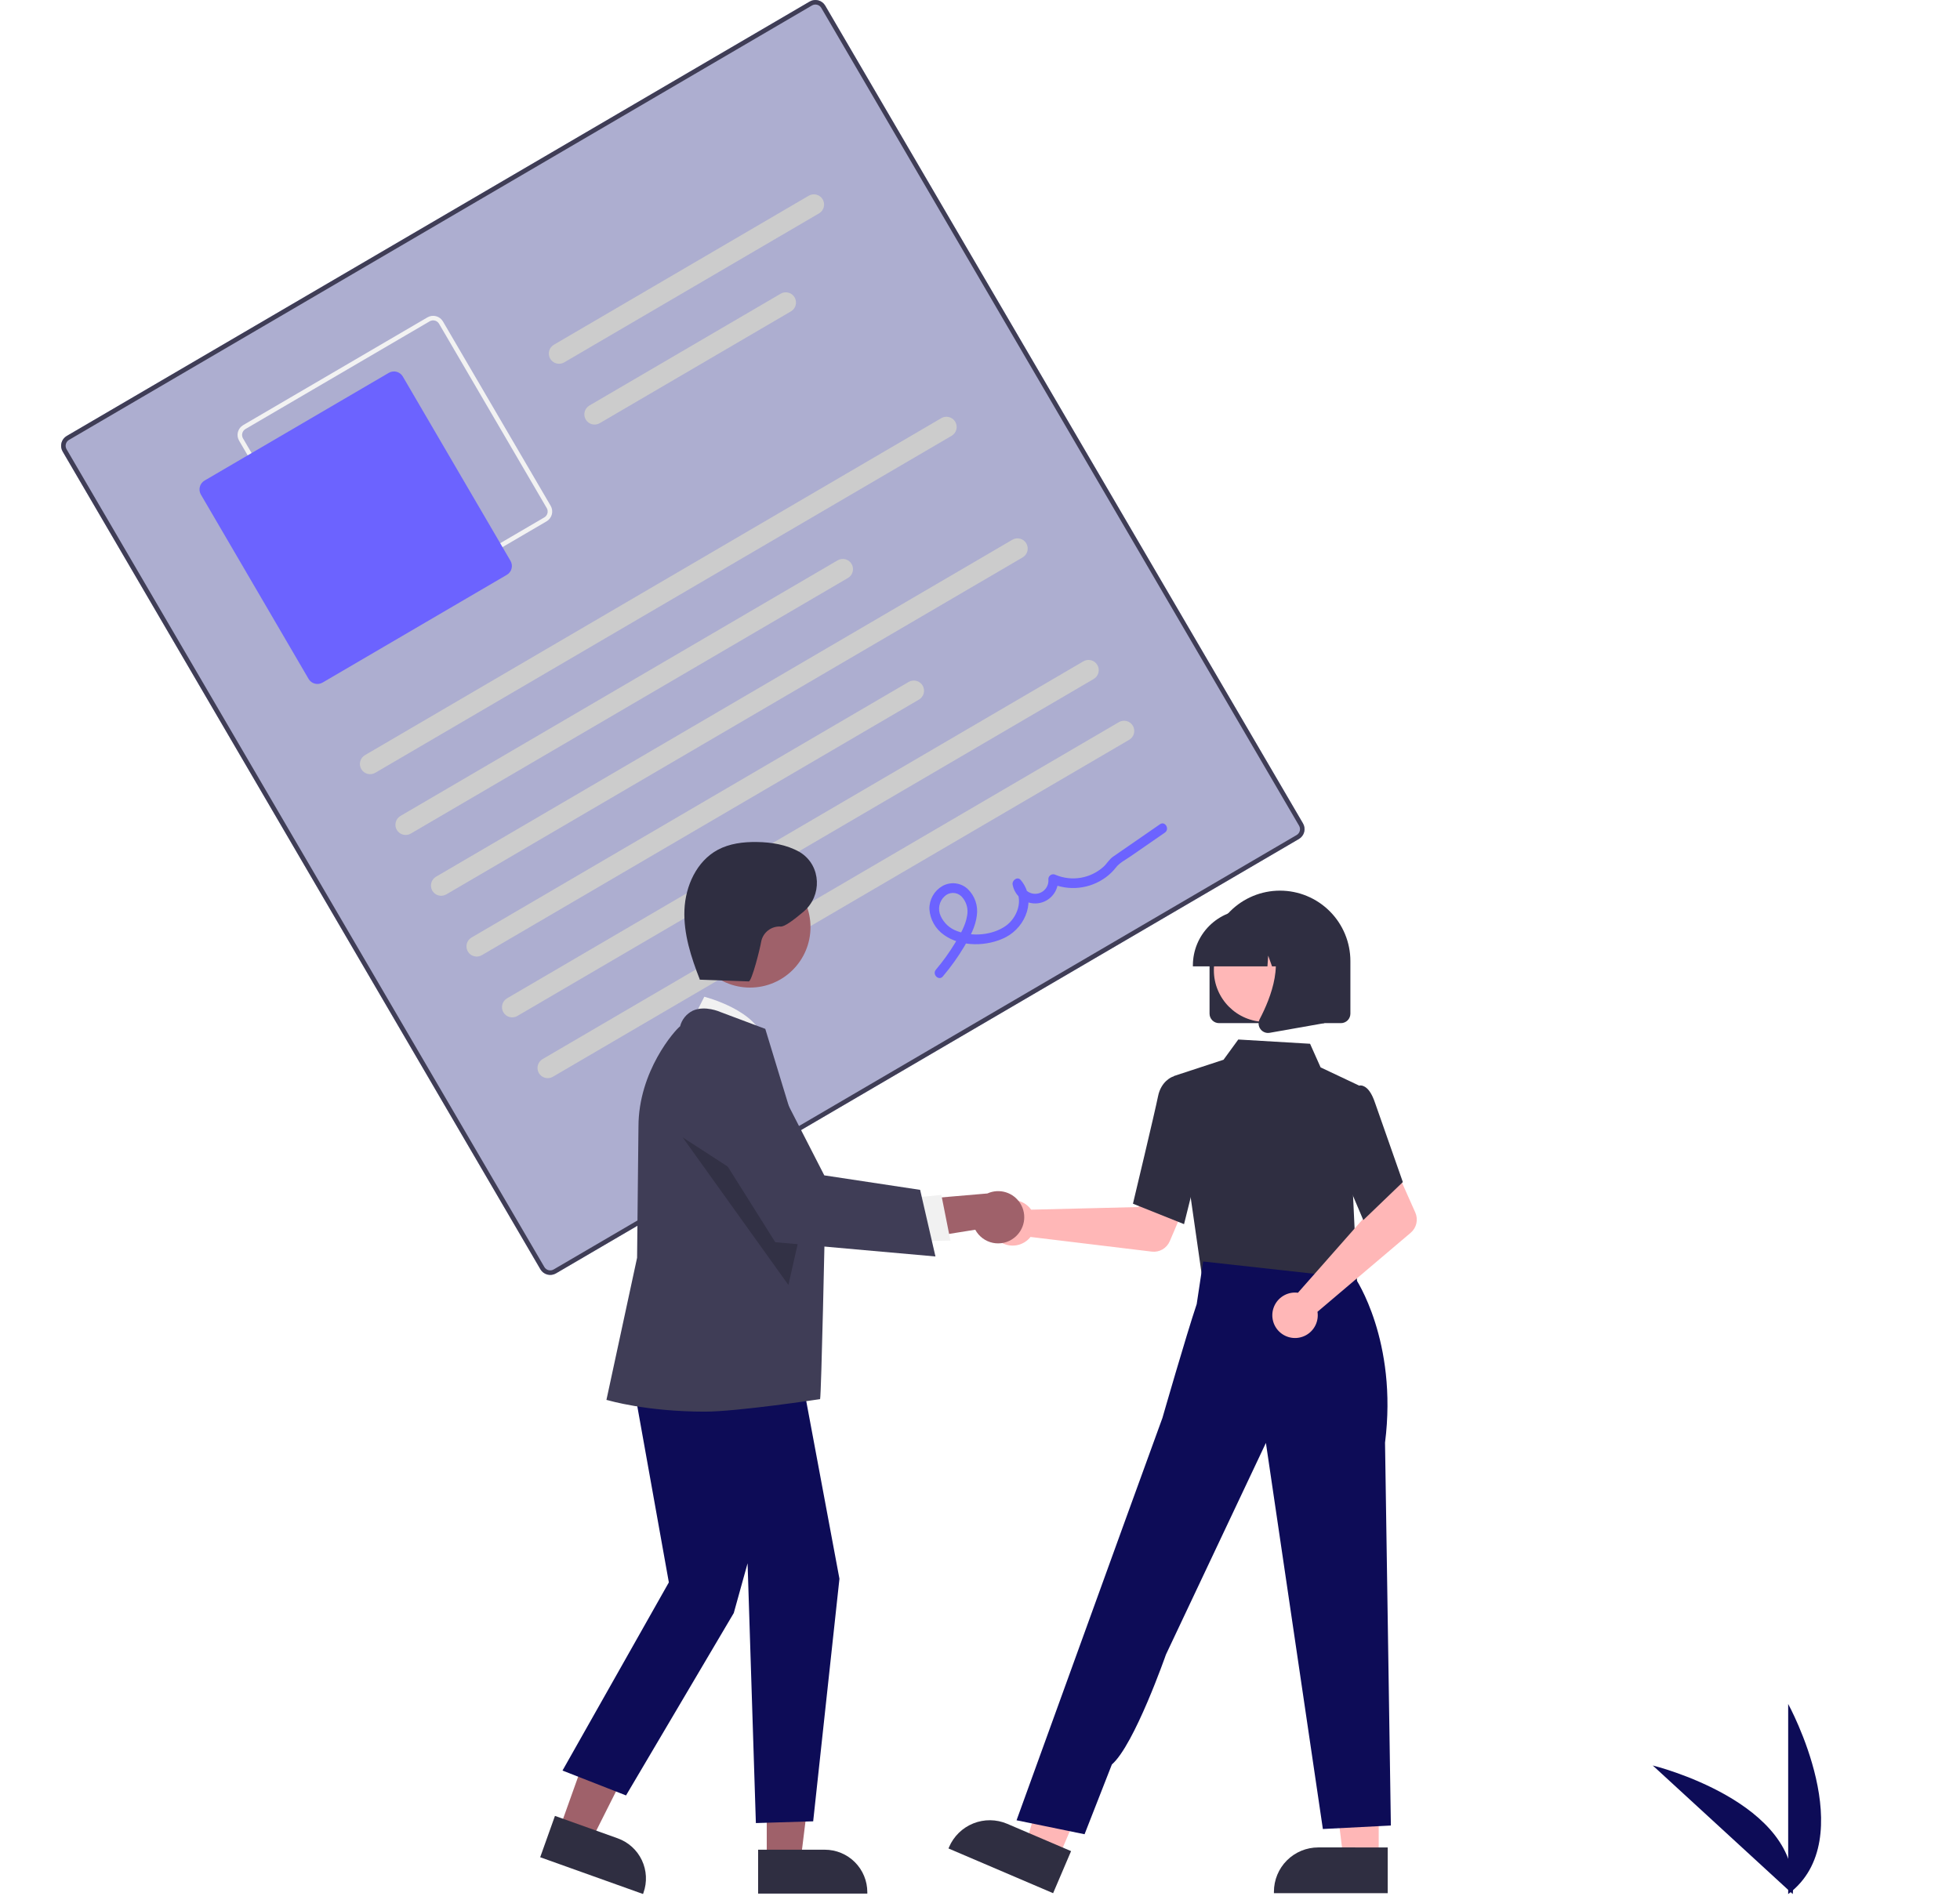 <svg width="432" height="418" viewBox="0 0 432 418" fill="none" xmlns="http://www.w3.org/2000/svg">
<path d="M394.129 417.583V375.664C394.129 375.664 410.454 405.383 394.129 417.583Z" fill="#0D0C57"/>
<path d="M395.137 417.576L364.278 389.227C364.278 389.227 397.196 397.291 395.137 417.576Z" fill="#0D0C57"/>
<path d="M286.294 184.962L122.537 280.736C121.963 281.071 121.281 281.164 120.639 280.995C119.998 280.827 119.449 280.411 119.113 279.838L13.807 99.541C13.473 98.968 13.379 98.285 13.548 97.643C13.716 97.001 14.132 96.452 14.704 96.116L178.462 0.342C179.035 0.007 179.717 -0.086 180.359 0.083C181.001 0.251 181.55 0.667 181.885 1.24L287.192 181.537C287.526 182.11 287.619 182.793 287.451 183.435C287.283 184.077 286.867 184.626 286.294 184.962Z" fill="#ADAED0"/>
<path d="M286.294 184.962L122.537 280.736C121.963 281.071 121.281 281.164 120.639 280.995C119.998 280.827 119.449 280.411 119.113 279.838L13.807 99.541C13.473 98.968 13.379 98.285 13.548 97.643C13.716 97.001 14.132 96.452 14.704 96.116L178.462 0.342C179.035 0.007 179.717 -0.086 180.359 0.083C181.001 0.251 181.55 0.667 181.885 1.24L287.192 181.537C287.526 182.11 287.619 182.793 287.451 183.435C287.283 184.077 286.867 184.626 286.294 184.962ZM15.209 96.981C14.866 97.182 14.616 97.512 14.515 97.897C14.414 98.282 14.47 98.692 14.671 99.036L119.978 279.333C120.179 279.676 120.508 279.926 120.893 280.027C121.278 280.128 121.688 280.072 122.031 279.872L285.789 184.097C286.133 183.896 286.382 183.566 286.483 183.181C286.584 182.796 286.528 182.386 286.328 182.042L181.021 1.745C180.82 1.402 180.49 1.152 180.105 1.051C179.72 0.95 179.311 1.006 178.967 1.206L15.209 96.981Z" fill="#3F3D56"/>
<path d="M120.473 114.936L79.858 138.69C79.285 139.024 78.603 139.117 77.961 138.949C77.319 138.78 76.77 138.364 76.435 137.791L52.697 97.149C52.363 96.576 52.27 95.893 52.438 95.251C52.606 94.608 53.022 94.059 53.594 93.724L94.21 69.97C94.783 69.635 95.465 69.542 96.107 69.71C96.749 69.879 97.297 70.295 97.633 70.868L121.371 111.51C121.705 112.084 121.798 112.767 121.63 113.409C121.462 114.051 121.046 114.6 120.473 114.936ZM54.1 94.588C53.756 94.79 53.507 95.119 53.406 95.504C53.305 95.89 53.361 96.299 53.561 96.644L77.299 137.286C77.501 137.63 77.83 137.879 78.215 137.981C78.6 138.082 79.009 138.026 79.353 137.825L119.968 114.071C120.312 113.87 120.561 113.54 120.662 113.155C120.763 112.77 120.708 112.36 120.507 112.016L96.769 71.373C96.568 71.03 96.238 70.78 95.853 70.679C95.468 70.578 95.059 70.634 94.715 70.834L54.1 94.588Z" fill="#F2F2F2"/>
<path d="M111.711 126.731L71.096 150.485C70.58 150.786 69.966 150.87 69.389 150.718C68.811 150.567 68.317 150.192 68.015 149.676L44.277 109.034C43.976 108.518 43.893 107.903 44.044 107.325C44.196 106.747 44.57 106.253 45.085 105.951L85.7 82.197C86.216 81.896 86.83 81.812 87.408 81.964C87.985 82.115 88.479 82.49 88.781 83.006L112.519 123.648C112.82 124.164 112.904 124.779 112.752 125.357C112.601 125.935 112.227 126.429 111.711 126.731Z" fill="#6C63FF"/>
<path d="M209.744 96.079L82.713 170.374C82.197 170.675 81.583 170.76 81.005 170.608C80.427 170.456 79.933 170.081 79.632 169.565C79.331 169.049 79.246 168.435 79.398 167.856C79.549 167.278 79.924 166.784 80.44 166.482L207.471 92.188C207.726 92.038 208.008 91.941 208.301 91.901C208.595 91.861 208.893 91.879 209.179 91.954C209.465 92.029 209.733 92.159 209.969 92.338C210.204 92.517 210.402 92.741 210.552 92.996C210.701 93.252 210.798 93.534 210.839 93.828C210.879 94.121 210.861 94.419 210.786 94.705C210.711 94.992 210.58 95.26 210.401 95.496C210.222 95.732 209.999 95.93 209.744 96.079Z" fill="#CCCCCC"/>
<path d="M186.895 127.424L90.541 183.777C90.286 183.926 90.004 184.024 89.711 184.064C89.418 184.104 89.12 184.086 88.834 184.011C88.256 183.86 87.762 183.485 87.46 182.969C87.159 182.453 87.075 181.838 87.226 181.26C87.378 180.682 87.753 180.187 88.269 179.886L184.622 123.533C184.877 123.384 185.159 123.286 185.452 123.246C185.745 123.206 186.044 123.224 186.33 123.299C186.616 123.374 186.884 123.505 187.12 123.684C187.355 123.863 187.553 124.086 187.703 124.342C187.852 124.597 187.949 124.88 187.99 125.173C188.03 125.466 188.012 125.764 187.937 126.05C187.862 126.337 187.731 126.605 187.552 126.841C187.373 127.077 187.15 127.275 186.895 127.424Z" fill="#CCCCCC"/>
<path d="M180.523 47.042L124.353 79.894C123.837 80.195 123.223 80.279 122.645 80.128C122.067 79.976 121.573 79.601 121.272 79.085C120.97 78.569 120.886 77.954 121.038 77.376C121.189 76.798 121.564 76.304 122.08 76.002L178.25 43.151C178.766 42.849 179.38 42.765 179.958 42.917C180.244 42.992 180.512 43.122 180.748 43.301C180.983 43.48 181.181 43.704 181.331 43.959C181.48 44.215 181.577 44.497 181.618 44.79C181.658 45.084 181.64 45.382 181.565 45.668C181.49 45.954 181.359 46.223 181.18 46.459C181.002 46.695 180.778 46.893 180.523 47.042Z" fill="#CCCCCC"/>
<path d="M174.333 68.644L132.181 93.297C131.926 93.446 131.644 93.544 131.351 93.584C131.058 93.624 130.759 93.606 130.473 93.531C130.187 93.456 129.919 93.325 129.683 93.146C129.448 92.968 129.25 92.744 129.1 92.488C128.951 92.233 128.854 91.95 128.813 91.657C128.773 91.364 128.791 91.066 128.866 90.779C128.941 90.493 129.072 90.225 129.251 89.989C129.43 89.753 129.653 89.555 129.908 89.406L172.06 64.753C172.576 64.451 173.19 64.367 173.768 64.519C174.346 64.67 174.84 65.045 175.141 65.561C175.442 66.077 175.527 66.692 175.375 67.27C175.224 67.848 174.849 68.343 174.333 68.644Z" fill="#CCCCCC"/>
<path d="M225.401 122.886L98.37 197.18C97.854 197.482 97.24 197.566 96.662 197.415C96.084 197.263 95.591 196.888 95.289 196.372C94.988 195.856 94.903 195.241 95.055 194.663C95.207 194.085 95.581 193.591 96.097 193.289L223.128 118.995C223.644 118.693 224.258 118.609 224.836 118.76C225.413 118.912 225.907 119.287 226.209 119.803C226.51 120.319 226.594 120.934 226.443 121.512C226.291 122.09 225.917 122.584 225.401 122.886Z" fill="#CCCCCC"/>
<path d="M202.552 154.231L106.198 210.584C105.943 210.733 105.661 210.831 105.368 210.871C105.075 210.911 104.777 210.893 104.491 210.818C104.205 210.743 103.936 210.612 103.7 210.433C103.465 210.254 103.267 210.031 103.118 209.775C102.968 209.52 102.871 209.237 102.831 208.944C102.791 208.651 102.809 208.353 102.884 208.067C102.959 207.78 103.089 207.512 103.268 207.276C103.447 207.04 103.67 206.842 103.926 206.693L200.279 150.34C200.534 150.191 200.817 150.093 201.11 150.053C201.403 150.013 201.701 150.031 201.987 150.106C202.273 150.181 202.541 150.311 202.777 150.49C203.012 150.669 203.211 150.893 203.36 151.148C203.509 151.404 203.606 151.686 203.647 151.979C203.687 152.273 203.669 152.571 203.594 152.857C203.519 153.143 203.388 153.412 203.209 153.648C203.031 153.884 202.807 154.082 202.552 154.231Z" fill="#CCCCCC"/>
<path d="M241.058 149.693L114.027 223.987C113.772 224.137 113.489 224.234 113.196 224.274C112.903 224.314 112.605 224.297 112.319 224.221C112.033 224.146 111.765 224.016 111.529 223.837C111.293 223.658 111.095 223.434 110.946 223.179C110.797 222.923 110.699 222.641 110.659 222.348C110.619 222.054 110.637 221.756 110.712 221.47C110.787 221.184 110.918 220.915 111.097 220.679C111.275 220.443 111.499 220.245 111.754 220.096L238.785 145.801C239.04 145.652 239.323 145.554 239.616 145.514C239.909 145.474 240.207 145.492 240.493 145.567C240.779 145.642 241.047 145.773 241.283 145.952C241.519 146.131 241.717 146.354 241.866 146.61C242.015 146.865 242.113 147.148 242.153 147.441C242.193 147.734 242.175 148.032 242.1 148.319C242.025 148.605 241.894 148.874 241.716 149.109C241.537 149.345 241.313 149.543 241.058 149.693Z" fill="#CCCCCC"/>
<path d="M248.887 163.096L121.856 237.391C121.6 237.54 121.318 237.637 121.025 237.678C120.732 237.718 120.434 237.7 120.148 237.625C119.862 237.55 119.593 237.419 119.358 237.24C119.122 237.061 118.924 236.838 118.775 236.582C118.626 236.327 118.528 236.044 118.488 235.751C118.448 235.458 118.466 235.159 118.541 234.873C118.616 234.587 118.746 234.318 118.925 234.083C119.104 233.847 119.327 233.649 119.583 233.499L246.614 159.205C246.869 159.055 247.151 158.958 247.444 158.918C247.737 158.877 248.035 158.895 248.321 158.97C248.607 159.046 248.876 159.176 249.112 159.355C249.347 159.534 249.545 159.758 249.694 160.013C249.844 160.269 249.941 160.551 249.981 160.844C250.022 161.137 250.004 161.436 249.929 161.722C249.854 162.008 249.723 162.277 249.544 162.513C249.365 162.748 249.142 162.947 248.887 163.096Z" fill="#CCCCCC"/>
<path d="M207.807 215.274C209.572 213.194 211.161 210.971 212.557 208.627C213.808 206.512 215.036 204.252 215.312 201.772C215.454 200.716 215.344 199.642 214.992 198.636C214.64 197.631 214.055 196.723 213.286 195.986C212.543 195.3 211.601 194.869 210.597 194.755C209.593 194.641 208.578 194.849 207.701 195.35C206.812 195.86 206.078 196.602 205.576 197.495C205.074 198.389 204.823 199.402 204.85 200.426C204.922 201.555 205.248 202.652 205.803 203.637C206.358 204.621 207.128 205.468 208.055 206.113C211.81 208.835 217.674 208.693 221.676 206.622C226.184 204.288 228.513 198.184 224.971 194.005C224.235 193.136 223.009 194.107 223.193 195.045C223.427 196.311 224.136 197.44 225.174 198.202C226.212 198.963 227.501 199.299 228.779 199.141C230.056 198.983 231.225 198.343 232.047 197.352C232.868 196.36 233.281 195.092 233.2 193.807L231.608 194.738C233.559 195.603 235.704 195.939 237.827 195.711C239.949 195.483 241.974 194.7 243.698 193.44C244.551 192.82 245.313 192.084 245.961 191.252C246.74 190.235 248.049 189.577 249.109 188.845L256.748 183.563C257.871 182.786 256.803 180.935 255.67 181.718L248.752 186.501C247.599 187.299 246.439 188.086 245.293 188.893C244.474 189.47 243.97 190.402 243.225 191.087C241.814 192.357 240.071 193.199 238.2 193.516C236.329 193.833 234.406 193.611 232.656 192.876C232.493 192.788 232.31 192.744 232.125 192.747C231.94 192.751 231.759 192.801 231.599 192.895C231.439 192.988 231.306 193.121 231.212 193.281C231.118 193.441 231.067 193.622 231.064 193.807C231.148 194.574 230.926 195.343 230.446 195.947C229.966 196.551 229.268 196.941 228.502 197.032C227.736 197.123 226.965 196.907 226.358 196.432C225.75 195.957 225.355 195.261 225.258 194.495L223.48 195.535C225.764 198.231 224.243 202.365 221.611 204.174C218.668 206.197 214.319 206.548 211.001 205.291C210.187 205.011 209.44 204.565 208.805 203.983C208.171 203.401 207.664 202.694 207.315 201.907C206.992 201.195 206.899 200.401 207.051 199.634C207.203 198.868 207.591 198.168 208.162 197.634C208.656 197.146 209.32 196.869 210.014 196.861C210.709 196.854 211.379 197.117 211.883 197.595C212.433 198.156 212.836 198.843 213.057 199.597C213.278 200.351 213.311 201.148 213.152 201.917C212.81 204.058 211.627 206.032 210.527 207.861C209.271 209.944 207.85 211.924 206.278 213.781C205.397 214.824 206.917 216.328 207.807 215.274Z" fill="#6C63FF"/>
<path d="M226.767 266.083C226.951 266.272 227.12 266.476 227.272 266.692L250.927 266.113L253.686 261.067L261.841 264.239L257.823 273.647C257.499 274.407 256.936 275.041 256.221 275.454C255.506 275.867 254.675 276.037 253.855 275.938L227.13 272.707C226.499 273.506 225.641 274.093 224.669 274.392C223.696 274.69 222.656 274.686 221.687 274.378C220.717 274.071 219.864 273.475 219.241 272.671C218.618 271.866 218.254 270.891 218.199 269.875C218.143 268.859 218.398 267.85 218.929 266.982C219.461 266.114 220.244 265.429 221.174 265.017C222.104 264.605 223.137 264.487 224.136 264.677C225.135 264.868 226.053 265.358 226.767 266.083Z" fill="#FFB7B7"/>
<path d="M303.878 409.837H296.101L292.4 379.816L303.88 379.817L303.878 409.837Z" fill="#FFB7B7"/>
<path d="M305.862 417.382L280.783 417.381V417.063C280.783 414.473 281.811 411.988 283.642 410.156C285.473 408.325 287.955 407.296 290.544 407.295H290.545L305.862 407.296L305.862 417.382Z" fill="#2F2E41"/>
<path d="M233.252 409.664L226.1 406.606L234.482 377.544L245.038 382.057L233.252 409.664Z" fill="#FFB7B7"/>
<path d="M232.115 417.382L209.052 407.522L209.177 407.23C210.194 404.848 212.115 402.968 214.517 402.003C216.92 401.038 219.607 401.067 221.988 402.085L221.988 402.085L236.074 408.107L232.115 417.382Z" fill="#2F2E41"/>
<path d="M266.073 272.586L265.51 281.706L281.951 283.467L299.153 285.309L294.089 271.46L266.073 272.586Z" fill="#FFB7B7"/>
<path d="M264.992 281.824L258.605 237.269L269.676 233.639L272.927 229.177L288.749 230.114L291.072 235.321L299.509 239.31L298.213 263.405L299.158 283.562L264.992 281.824Z" fill="#2F2E41"/>
<path d="M260.972 269.884L249.712 265.376L249.76 265.175C249.809 264.973 254.601 244.933 255.237 241.712C255.9 238.357 258.322 237.43 258.425 237.392L258.5 237.364L262.956 238.721L264.913 254.109L260.972 269.884Z" fill="#2F2E41"/>
<path d="M239.045 404.388L224.056 401.311L248.013 335.162L256.212 312.599C256.212 312.599 261.412 294.509 263.762 287.508L265.18 278.115L298.745 281.832C298.745 281.832 308.119 295.609 305.272 318.064L306.56 402.465L291.571 403.234L279.016 318.112L256.981 364.775C256.981 364.775 250.036 384.688 245.066 389.004L239.045 404.388Z" fill="#0D0C57"/>
<path d="M285.285 284.965C285.548 284.959 285.812 284.973 286.074 285.009L301.733 267.257L299.911 261.801L307.78 257.974L311.943 267.319C312.279 268.074 312.362 268.918 312.178 269.724C311.994 270.53 311.554 271.254 310.924 271.788L290.386 289.203C290.542 290.208 290.389 291.238 289.947 292.154C289.505 293.071 288.794 293.831 287.909 294.333C287.025 294.835 286.009 295.056 284.995 294.967C283.982 294.877 283.021 294.481 282.238 293.831C281.455 293.181 280.889 292.308 280.615 291.328C280.34 290.348 280.37 289.307 280.701 288.345C281.032 287.382 281.647 286.544 282.466 285.94C283.285 285.336 284.268 284.996 285.285 284.965Z" fill="#FFB7B7"/>
<path d="M300.483 268.985L293.951 253.61L296.499 242.9L299.244 239.43C299.445 239.344 299.661 239.3 299.88 239.302C300.099 239.304 300.315 239.352 300.514 239.442C301.526 239.849 302.388 241.099 303.076 243.156L309.198 260.604L300.483 268.985Z" fill="#2F2E41"/>
<path d="M266.593 223.48V211.888C266.593 207.769 268.229 203.818 271.14 200.905C274.051 197.992 277.999 196.356 282.116 196.356C286.232 196.356 290.18 197.992 293.091 200.905C296.002 203.818 297.638 207.769 297.638 211.888V223.48C297.637 224.033 297.417 224.563 297.026 224.954C296.635 225.345 296.105 225.565 295.553 225.566H268.679C268.126 225.565 267.596 225.345 267.205 224.954C266.814 224.563 266.594 224.033 266.593 223.48Z" fill="#2F2E41"/>
<path d="M278.926 225.296C285.211 225.296 290.306 220.198 290.306 213.908C290.306 207.619 285.211 202.521 278.926 202.521C272.641 202.521 267.546 207.619 267.546 213.908C267.546 220.198 272.641 225.296 278.926 225.296Z" fill="#FFB7B7"/>
<path d="M262.921 212.816C262.925 209.558 264.22 206.435 266.522 204.131C268.824 201.828 271.945 200.532 275.2 200.529H277.517C280.772 200.532 283.893 201.828 286.195 204.131C288.497 206.435 289.792 209.558 289.795 212.816V213.047H284.899L283.229 208.368L282.896 213.047H280.365L279.523 210.687L279.354 213.047H262.921L262.921 212.816Z" fill="#2F2E41"/>
<path d="M277.806 226.869C277.576 226.558 277.439 226.188 277.41 225.802C277.381 225.416 277.462 225.029 277.643 224.687C280.098 220.014 283.535 211.38 278.973 206.055L278.645 205.673H291.89V225.573L279.858 227.697C279.736 227.719 279.612 227.73 279.489 227.73C279.16 227.73 278.836 227.652 278.544 227.502C278.251 227.353 277.998 227.136 277.806 226.869Z" fill="#2F2E41"/>
<path d="M123.29 403.279L130.319 405.793L143.354 379.859L132.98 376.149L123.29 403.279Z" fill="#9F616A"/>
<path d="M119.062 409.457L122.317 400.342L136.16 405.292C138.498 406.132 140.408 407.864 141.471 410.111C142.534 412.357 142.663 414.934 141.83 417.275L141.727 417.562L119.062 409.457Z" fill="#2F2E41"/>
<path d="M168.999 410.237L176.463 410.236L180.015 381.425L168.998 381.426L168.999 410.237Z" fill="#9F616A"/>
<path d="M167.095 407.798L181.795 407.797H181.796C183.026 407.797 184.244 408.04 185.381 408.511C186.518 408.982 187.55 409.673 188.42 410.543C189.29 411.414 189.98 412.447 190.451 413.584C190.922 414.722 191.164 415.941 191.164 417.172V417.476L167.095 417.477L167.095 407.798Z" fill="#2F2E41"/>
<path d="M151.987 226.169L155.233 219.75C155.233 219.75 167.327 222.782 168.426 229.796L151.987 226.169Z" fill="#F1F1F1"/>
<path d="M138.592 299.565L147.42 348.863L123.979 390.347L137.983 395.83L161.729 355.618L164.773 344.651L166.6 401.923L179.23 401.539L185.02 348.061L175.733 298.346L138.592 299.565Z" fill="#0D0C57"/>
<path d="M155.351 311.219C142.381 311.219 134.146 308.737 133.962 308.698L133.663 308.634L140.419 277.293L140.723 248.383C140.723 236.132 148.781 227.1 149.899 226.266C150.087 225.523 150.435 224.829 150.919 224.234C151.403 223.639 152.011 223.157 152.7 222.821C155.388 221.601 158.672 223.065 158.81 223.128L168.668 226.827L168.715 226.964C168.833 227.314 181.818 269.969 181.818 269.969C181.818 269.969 181.032 307.238 180.758 308.459C180.758 308.459 162.557 311.219 155.351 311.219Z" fill="#3F3D56"/>
<path d="M165.316 217.729C172.675 217.729 178.64 211.76 178.64 204.396C178.64 197.033 172.675 191.064 165.316 191.064C157.958 191.064 151.993 197.033 151.993 204.396C151.993 211.76 157.958 217.729 165.316 217.729Z" fill="#9F616A"/>
<path opacity="0.2" d="M150.461 250.747L173.771 283.292L177.213 268.094L150.461 250.747Z" fill="black"/>
<path d="M223.542 272.891C222.886 273.41 222.125 273.779 221.311 273.971C220.498 274.164 219.652 274.176 218.834 274.006C218.015 273.836 217.244 273.489 216.574 272.989C215.904 272.488 215.352 271.847 214.957 271.11L194.893 274.324L199.24 264.695L217.626 263.119C218.908 262.537 220.358 262.445 221.702 262.86C223.047 263.276 224.192 264.171 224.921 265.376C225.651 266.58 225.913 268.011 225.659 269.396C225.404 270.781 224.651 272.024 223.542 272.891Z" fill="#9F616A"/>
<path d="M200.273 264.147L207.482 263.439L209.48 273.502L200.409 273.663L200.273 264.147Z" fill="#F1F1F1"/>
<path d="M206.183 277.009L170.876 273.863L153.048 245.491L152.993 245.24C152.487 242.923 152.842 240.5 153.99 238.425C155.138 236.349 157.002 234.763 159.234 233.962C161.465 233.161 163.912 233.2 166.117 234.072C168.321 234.944 170.134 236.589 171.215 238.7L181.68 259.128L202.801 262.322L206.183 277.009Z" fill="#3F3D56"/>
<path d="M153.967 215.972L165.026 216.369C165.7 216.394 167.53 209.114 167.769 207.604C167.959 206.62 168.499 205.74 169.29 205.126C170.08 204.513 171.067 204.208 172.066 204.269C172.894 204.348 174.981 202.8 177.135 200.967C181.225 197.488 181.012 190.954 176.52 188.014C176.397 187.934 176.276 187.861 176.158 187.794C173.324 186.207 170.009 185.674 166.762 185.633C163.818 185.596 160.79 185.967 158.197 187.361C153.547 189.861 151.073 195.324 150.855 200.601C150.638 205.878 152.328 211.039 154.247 215.959" fill="#2F2E41"/>
</svg>
